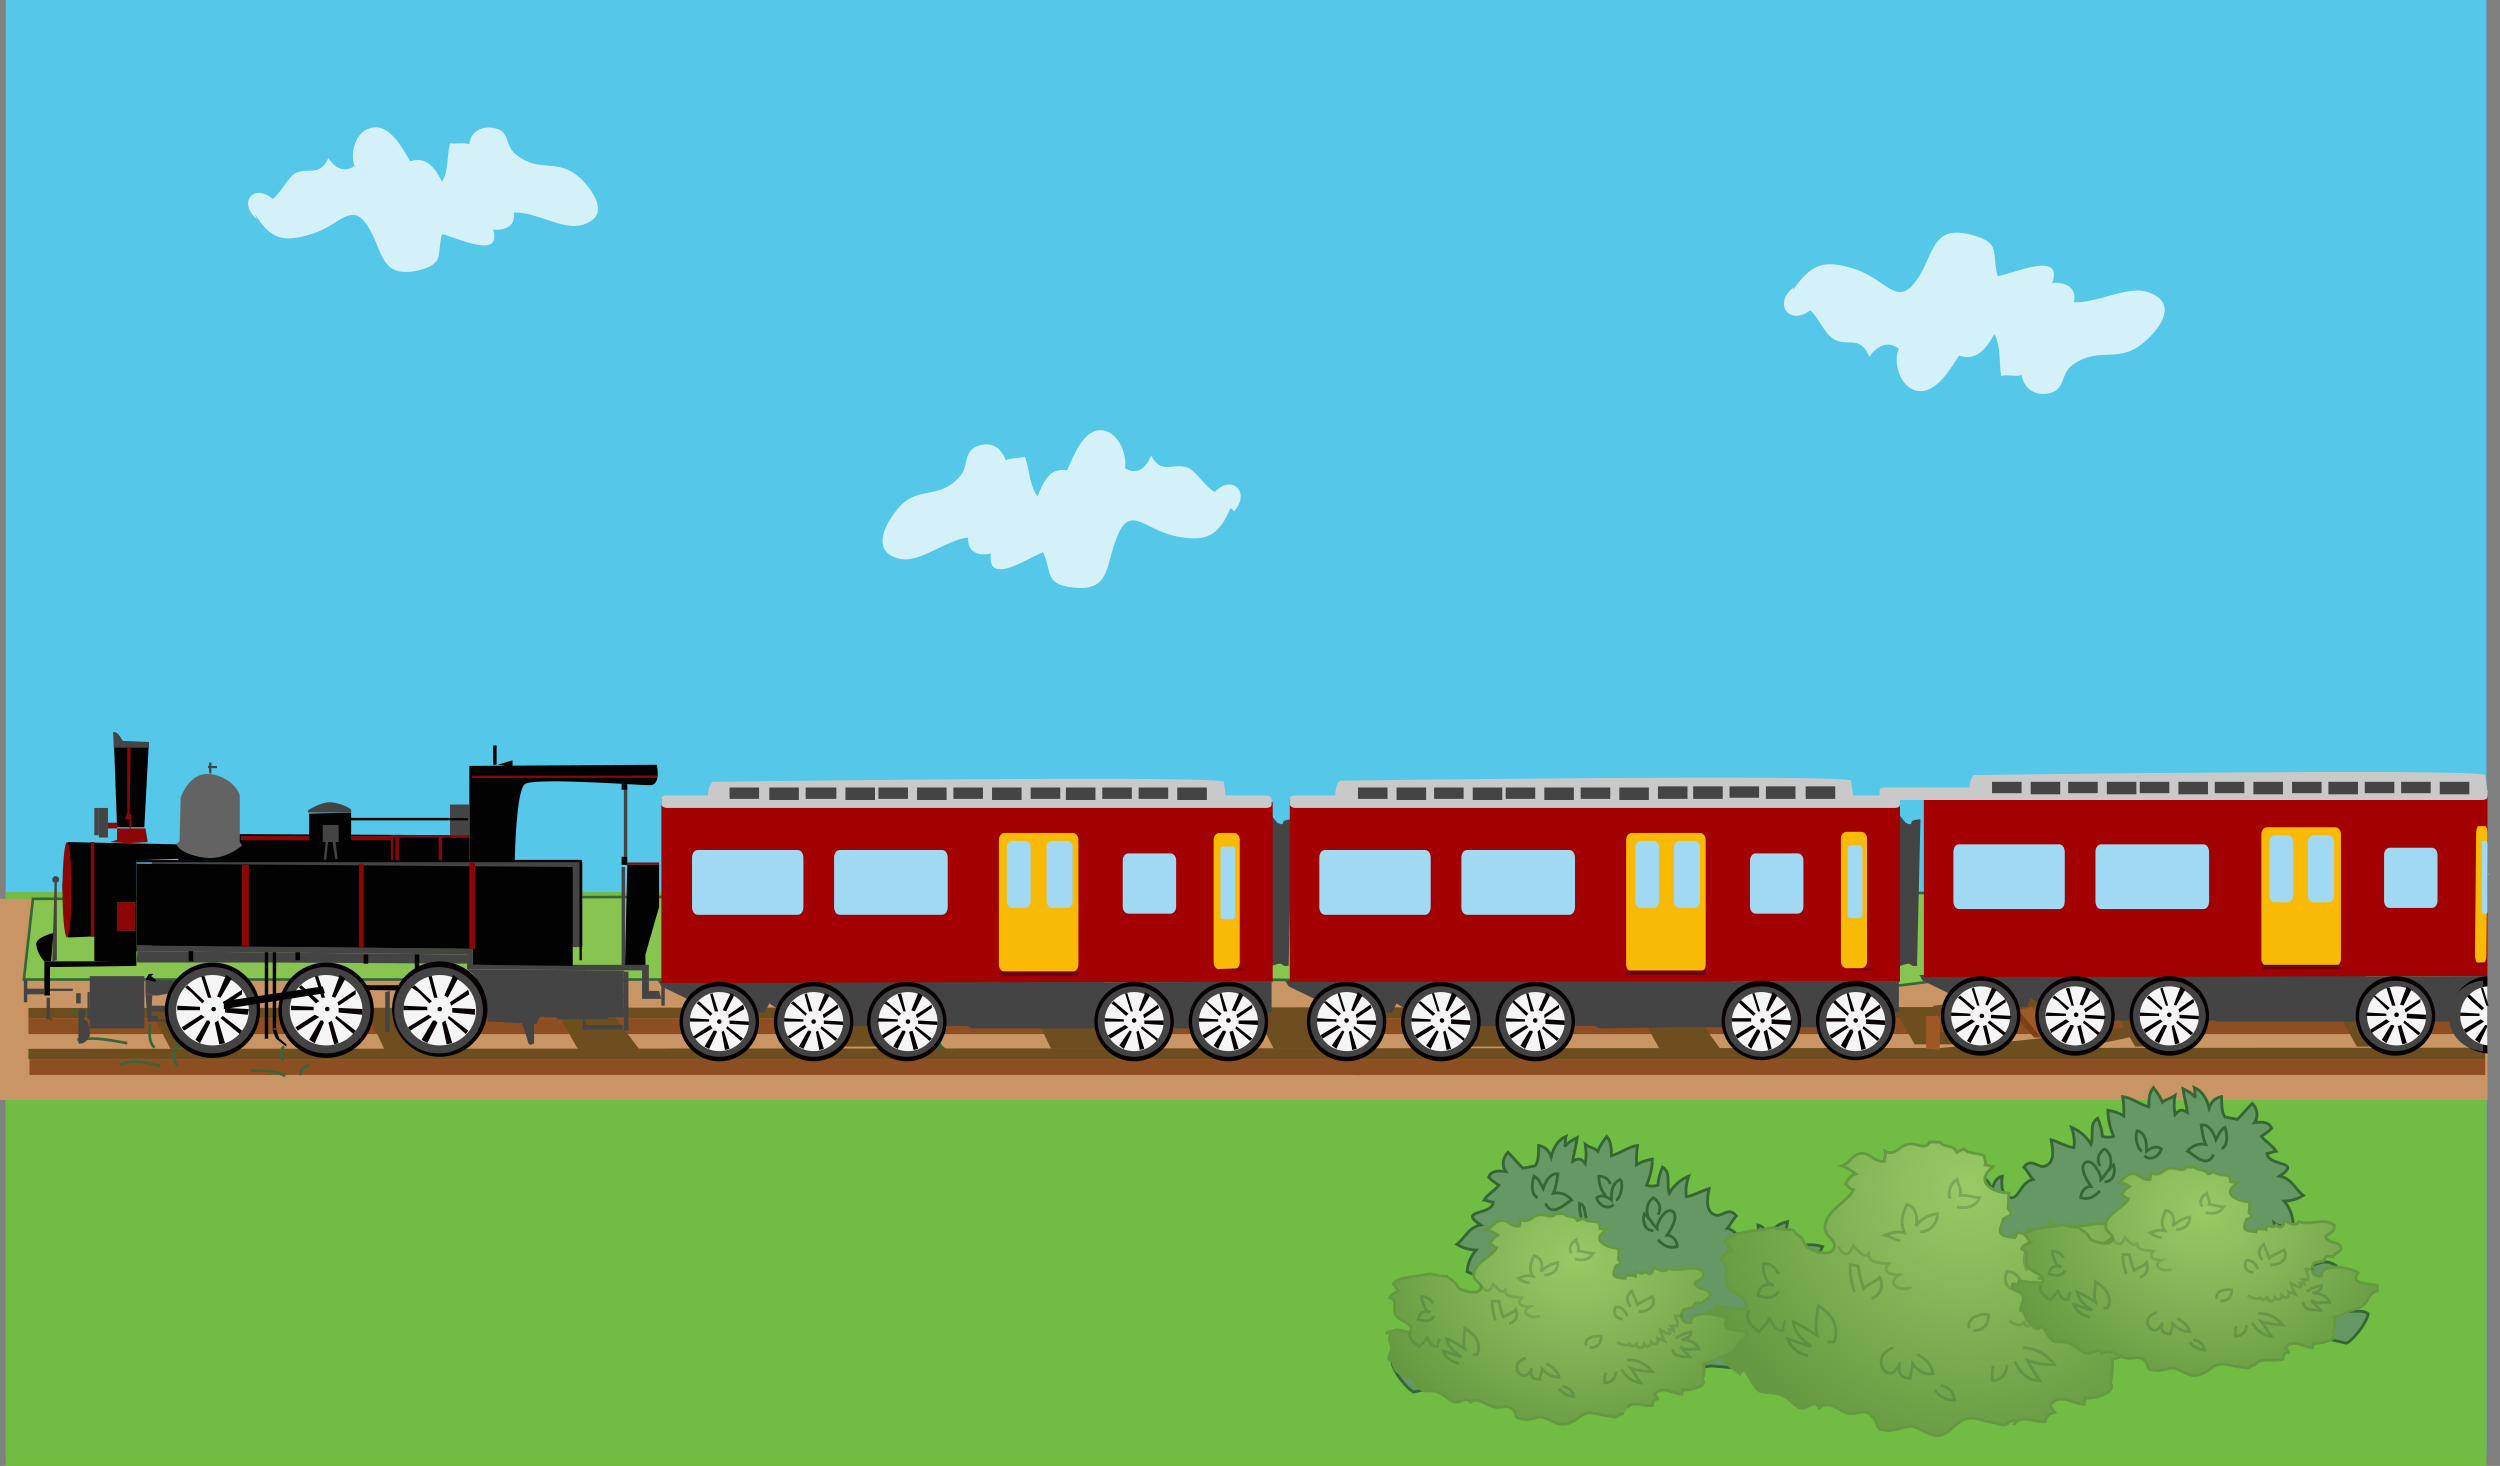 <svg xmlns="http://www.w3.org/2000/svg" version="1.0" viewBox="0 0 220 129"><rect x="0" y="0" width="220" height="129" fill="#808080" stroke="none"/><switch><g><path fill="#55C7E8" d="M218.9 128H.5V0h218.3v128z"/><path fill="#71BD44" d="M218.9 129H.5V78.5h218.3V129z"/><path fill="#C99564" d="M170.1 96.7s18.4 1.1 29.4-5.8c10.9-6.9 19.6-14 19.6-14s-13-.9-16.1.1c-3.1 1-10 1.5-13.6 1.9-4 .4-19.3.2-19.3.2v17.6z"/><path fill="#C99564" d="M0 79.1h218.9v17.7H0z"/><path fill="none" stroke="#356835" stroke-width=".944" d="M107.2 90.8c-.4-.3-.7-.6-1-.9m13.5 4.3c-.6-.2-1-.6-.8-1M83 92.7c-.4-.3-.7-.6-.7-1m26.1-.8c.2-.2.3-.5.4-.8m-38.3 1.6c-.4-.1-.6-.3-.7-.6"/><path fill="#8D4E21" d="M2.5 89.6h216.4V91H2.5z"/><path fill="#6E4E1F" d="M2.5 88.7v.9h216.4V89l-.2-.4z"/><path fill="#8D4E21" d="M2.6 93.2h216.1v1.4H2.6z"/><path fill="#6E4E1F" d="M2.5 92.3v.9h216.2v-1zm203.4-2.9l1.5 2.7h5.4l-2.3-3.2zm-19.6 0l1.6 2.7h5.3l-2.3-3.2zm-19.4-.2l1.6 2.7h5.3l-2.3-3.2z"/><path fill="#6E4E1F" d="M144.7 89.9l1.5 2.7h5.4l-2.3-3.2zm-17-.5l1.6 2.7h5.4l-2.3-3.2zm-17.2-.2l1.6 3.1h5.3l-2.3-3.6zm-19.5 0l1.5 3.1h5.4l-2.3-3.6zm-19.4-.1l1.5 3h5.4l-2.3-3.6zm-22.3.5l1.6 2.8h5.4l-2.4-3.2zm-16.9-.3l1.5 3.2h5.4L37 88.8zm-18.9.1l1.5 2.9h5.4l-2.3-3.4z"/><path fill="none" stroke="#356835" stroke-width=".236" d="M15.6 93.8c-.5-.7-.4-1.6.4-2.2m-4.8.2c-1.3-.2-2.7-.6-4.4-.3m3.2-1.3c-.5-.5-.8-1.1-.4-1.6m4 3.6c-.6-.6-.4-1.4-.4-2.1m.9 3.7c-1.2-.3-2.4-.6-3.6-.1m-2.2-4.2c-.6-.2-1.3-.5-2-.6m15.8 5.3c1.1 0 2.2 0 3 .5m-.2-1.4c-.2-.4-.3-.9.1-1.2m1.5 2.5c-.2-.3.2-.7.7-.9"/><path fill="#6E4E1F" d="M169 89.6s14.8.1 23.4-4.1c8.6-4.1 16.1-9.1 16.1-9.1l-2.4.2s-.6.5-1.1 1.1-12.7 6.7-16.2 7.8c-3.4 1.1-18.6 3-18.6 3l-1.2 1.1z"/><path fill="#8D4E21" d="M170.1 91s7.8-1.6 13.4-2.5c9.4-1.5 15.1-5.2 17.7-6.9 2.6-1.6 6.6-4 6.6-4l1-1.2-.4-.2s-7.7 4.9-10.3 6.4c-2.7 1.5-6.5 3.2-8.3 3.9-1.2.4-9.7 1.7-11.4 2.3-1.7.5-8.4.9-8.4.9l.1 1.3z"/><path fill="#6E4E1F" d="M169.9 93.2l.8-.1s14.8.1 23.4-4.1c8.6-4.1 16.1-9.1 16.1-9.1l4.1-3.6-1.7.2s-5.6 4.2-8.9 6.3c-3.3 2.1-10.4 6-14.3 7.1-3.8 1.1-19.5 2.4-19.5 2.4v.9z"/><path fill="#9E5726" d="M182.4 87.8l3.4 2.7-1.3.2-3-2.8.9-.1"/><path fill="#7F3F14" d="M181.5 87.9l.1 1 2 1.9.9-.1-3-2.9"/><path fill="#9E5726" d="M178.8 88.6l2.1 2.5-1.3.2-2-2.4z"/><path fill="#7F3F14" d="M177.6 88.9v.8l1.4 1.6h.6z"/><path fill="#9E5726" d="M174.4 89.3l1.2 2.5-1.9.1-.4-2.5 1.2-.4m-3.8.4v3l-1.2-.1v-2.9z"/><path fill="#88C550" stroke="#356835" stroke-width=".236" d="M195.2 78.5s-4.1 3.3-8.8 4.9c-4.7 1.6-19.9 3.4-19.9 3.4l-56.3-.6H2.1l.8-7.1 192.3-.6z"/><path fill="#020202" d="M41.3 73.5l-20.5-.1-5.3.9.2 1.4 25.6.1z"/><path fill="#8C0606" d="M34.403 73.939l-13.2.006v-.4l13.2-.006z"/><path fill="#444" d="M51.262 83.35l-37.9.018-.004-7.5 37.9-.018z"/><path fill="#020202" d="M57.8 67.3s.4 1.8-.6 1.8-10.2-.7-11-.1c-.8.5-.9 6.7-.9 6.7h-4v-8.3l16.5-.1z"/><path fill="#8C0606" d="M57.843 68.45l-16.3.007v-.2l16.3-.008z"/><path fill="#020202" d="M43.4 65.6h.3v1.7h-.3zm.4 1.7l1.3-.4v.6z"/><path fill="#444" d="M39.6 70.8h1.7v2.9h-1.7zm15.3-1.5h.3v6.1h-.3z"/><path fill="#8C0606" d="M54.9 75.9H58v.2h-3.1z"/><path fill="#020202" d="M54.7 75.4h.5v.7h-.5zm0-6.4h.5v.5h-.5z"/><path fill="#444" d="M54.7 76.3h.3V85h-.3z"/><path fill="#020202" d="M58 76.1v3.7L56.8 84v1H55l.2-8.9z"/><path fill="#444" d="M58.2 86.6h.3v1.9h-.3zm-.2.6h-.9v.7h1.1zm-1.5.7h.6v-3H41.6v-1.4l-30.1-.3v.5l29.6.3v1.3l15.4.1z"/><path fill="#050000" d="M51 75.7h.2v8.8H51z"/><path fill="#050000" d="M51.185 75.868l-39.2.019v-.2l39.2-.019z"/><path fill="#020202" d="M50.4 76.3V85l-8.8-.1v-1.4L12 83.2V76z"/><ellipse cx="46.1" cy="79.6" fill="#020202" rx="2" ry="1"/><ellipse cx="26.7" cy="79.7" fill="#020202" rx="1.9" ry="1.4"/><path fill="#444" d="M41.329 72.064l-12.4.005v-.1l12.4-.005z"/><path fill="#8C0606" d="M34.5 73.5h6.8v.2h-6.8z"/><path fill="#8C0606" d="M38.6 73.6h.3v2.1h-.3zm-3.8 0h.3v2.1h-.3zm-.4-.1h.2v2.2h-.2z"/><path fill="#020202" d="M30.9 71.5v2.9s-1.1.7-2 .6c-1-.2-1.7-.6-1.7-.6v-2.8l3.7-.1z"/><path fill="#444" d="M27.1 71.3s1.1-.7 1.9-.7c.8 0 1.9.5 1.9.7v.2h-3.8v-.2zm2.4 2.4h-.3l.3 1.9h.2zm-.8 2l-.2-.1.2-1.8h.2z"/><path fill="#444" d="M28.4 72.6h1.4v1.5h-1.4z"/><path fill="#020202" d="M41.187 72.187l-12.3.006v-.2l12.3-.006z"/><path fill="#636363" d="M21.3 74.4s-1.3 1.2-3 1.1c-1.7-.1-2.5-.8-2.6-.9-.1-.1-.2-.3-.2-.3l.3-.3.1-3.8s.7-2.2 2.5-2.1c1.8.2 2.7 1.5 2.7 2v4l.2.3z"/><path fill="#444" d="M18.6 67.1v1l-.2-.1v-.9z"/><path fill="#444" d="M18.3 67.4h.8v.2h-.8z"/><path fill="#020202" d="M6 74.1l9.5.2s.3.5.7.7c.4.2 1.6.5 1.6.5l-5.8.2v8l-.3 1-3.4-.1v-2.2l-2.3.1s-.5-3.6-.5-4.6c.1-1.1.5-3.8.5-3.8z"/><path fill="#8C0606" d="M8 74.1h.3v8.3H8z"/><ellipse cx="5.9" cy="78.3" fill="#8C0606" rx=".4" ry="4.2"/><path fill="#020202" d="M3.9 87.6h.5v-2.5L12 85v-1.3h-.5v.9H3.9z"/><path fill="#444" d="M7.9 85.9h4.8v4.6H7.9zM4.4 87h2v.2h-2zm-2 0h1.5v.5H2.4zm-.3-.8h.3v2h-.3z"/><path fill="#020202" d="M13.1 65.3l-.4 7.5h-2.4l-.3-8.2s-.1-.3.2-.1c.4.2.6.8.6.8h2.3z"/><path fill="#8C0606" d="M13 74.1l-.2-1.2h-2.5v1l-.6.2s1.4.1 1.5.1c.2 0 1.8-.1 1.8-.1z"/><path fill="#444" d="M8.7 71.1h.8v2.6h-.8z"/><path fill="#444" d="M8.3 71.1h.4v2.4h-.4z"/><path fill="#8C0606" d="M9.5 72.4h.8v.5h-.8z"/><circle cx="52.8" cy="87.2" r="1.3" fill="#444"/><circle cx="49.4" cy="87.2" r="1.3" fill="#444"/><path fill="#444" d="M42.2 86.6h3.1s.7-.1.8.6c.1.7-1.1 1-1.1 1h-2.2l-.3-1-.3-.6zm4.8 2.3v2.9s-.4.3-.5 0c-.1-.3-.4-1.3-.4-1.3l-.3-.8v-.8H47zM41.1 84v.8l-17.5-.1H12l.1-1"/><path fill="#020202" d="M36.5 84h.4v1.3h-.4zM32 84h.4v.8H32zm-8-.2h.3v6.7H24zm-.7 0h.3v7.6h-.3zm2.7 0h.4v.7H26zm-9.4-.1h.4v.9h-.4zm8 7.7c-.1-.2-.3-.8-.3-.8H24s.1.5.3.8c.3.3.9.7.9.7v-.2l-.6-.5z"/><path fill="#444" d="M12.8 86.2l2.7.1v1l-1.6.3h-.5l-.6-.2zm-5.9 2.7v2.9s.1.1.4 0c.3-.1.6-.6.6-.6v-.6l-.2-.7-.3-.2.2-.8-.6-.2v.2zm-.2-1.5h.4v.9h-.4z"/><path fill="#444" d="M7.7 87.3h.2v2.4h-.2zm-3.6.5h.3v1.9h-.3zm.3 1.8h.2v.2h-.2zM5 77.7v6.8l-.4.1.2-6.9z"/><circle cx="4.9" cy="77.4" r=".3" fill="#444"/><path fill="#444" d="M10.3 81.7h1.6v.2h-1.6zm0-2.3h1.6v.3h-1.6z"/><path fill="#8C0606" d="M10.3 79.4h1.6v2.5h-1.6z"/><path fill="#444" d="M53.5 89.7v-.8H53v-.5l-3.6.2v.3l-.5.1.1.7M13.1 65.8H10v-1.4s.3.1.4.2c.1.2.4.6.4.6l2.3.1v.5z"/><path fill="#8C0606" d="M11.5 72.9l.1-1.1-.2-.2.1-5.8h-.3v5.7l-.2.6h.4v.8z"/><path fill="#070000" d="M39.2 86.7h-.3l-.2.2.2.4v.3l-.6-.4-7.6-.1-.2-.4h7.8l.4-.1z"/><path fill="#444" d="M34.3 87.2v3.6h-.4v-3.5zm-21 1.3h2.5v.6l-2.5-.1z"/><path fill="#444" d="M13 89.9h.3l.1-2.3-.6-.2z"/><path fill="#020202" d="M13.7 86.4v-.2l-.4-.3.2-.2h-.4l-.3.5z"/><path fill="#444" d="M15.8 86.9h.3v4.2h-.3z"/><path fill="#444" d="M13.9 89.7H16v.2h-2.1zm-.6-.3h.6v.5h-.6z"/><path fill="#020202" d="M4.7 82.1s-1.7.4-1.5 1.1c.1.8.7 1.4.7 1.4h.6l.2-2.5z"/><path fill="#444" d="M54.9 85.5h.4v5.2h-.4z"/><path fill="#444" d="M51.5 87.5H55v.2h-3.5zm-.2 2.7h3.5v.4h-3.5z"/><path fill="#444" d="M51.3 85.3h.2v5.3h-.2z"/><path fill="#444" d="M49.4 87h3.9v.4h-3.9z"/><path fill="#444" d="M54.9 89.5H48s-.4-.2-.5 0l-.3.6-4.3-.2s0-2.2-.4-2.9c-.4-.7-.9-1.3-.9-1.3l-.5-.4 13.8.1v4.1z"/><path fill="none" d="M41.9 75.9v7.6m-.6-7.4v7.4M32 76v7.4m-.4-7.4v7.4m-9.7-7.3v7.1m-.6-7.2v7.3"/><path fill="#8C0606" d="M21.3 76.1h.6v7.2h-.6zm10.3-.1h.4v7.4h-.4zm9.7-.1h.5v7.6h-.5z"/><ellipse cx="28.7" cy="88.8" fill="#444" rx="1.1" ry="1"/><circle cx="28.7" cy="88.9" r=".4" fill="#444"/><circle cx="28.7" cy="88.9" r="4.2" fill="#070000"/><ellipse cx="28.7" cy="88.9" fill="#444" rx="3.9" ry="3.8"/><ellipse cx="28.7" cy="88.9" fill="#F5F5F5" rx="3.2" ry="3.1"/><path fill="#070000" d="M28 85.9l.6 1.9h-.3l-.6-1.9zm-.2 2.4l-1-1-.5-.4.2-.2 1.6 1.4zm-.2.3l-2-.1v.4h2zm.1.7L26 90.4l.2.3 1.9-1.2zm.8.7l-.8 1.8-.5-.3 1-1.7h.2zm.7-.2l.6 2-.4.1-.5-1.9zm.4-.4l-.1.2 1.6 1.4.2-.3zm2.3-.6l-2.1-.1v.4l2.1.2zm-.6-1.7l-1.6 1.1.1.3 1.5-1z"/><circle cx="28.8" cy="88.8" r=".2" fill="#070000"/><ellipse cx="28.8" cy="88.8" fill="none" rx="1.2" ry="1.1"/><path fill="#070000" d="M29.5 87.8l.9-1.7-.5-.3-.7 1.9z"/><ellipse cx="38.7" cy="88.8" fill="#444" rx="1.1" ry="1"/><circle cx="38.7" cy="88.9" r=".4" fill="#444"/><circle cx="38.7" cy="88.8" r="4.2" fill="#070000"/><ellipse cx="38.6" cy="88.9" fill="#444" rx="3.9" ry="3.8"/><ellipse cx="38.7" cy="88.9" fill="#F5F5F5" rx="3.2" ry="3.1"/><path fill="#070000" d="M38 85.9l.5 1.9h-.3l-.5-1.9zm-.2 2.4l-1-1-.6-.4.3-.2 1.5 1.4zm-.2.3l-2.1-.1v.4h2.1zm.1.7l-1.8 1.1.2.3 1.9-1.2zm.8.7l-.9 1.8-.5-.3 1-1.7h.2zm.7-.2l.6 2-.5.1-.4-1.9zm.3-.4l-.1.2L41 91l.2-.3zm2.3-.6l-2-.1v.4l2 .2zm-.6-1.7l-1.6 1.1.1.3 1.6-1z"/><circle cx="38.7" cy="88.8" r=".2" fill="#070000"/><ellipse cx="38.7" cy="88.8" fill="none" rx="1.2" ry="1.1"/><path fill="#070000" d="M39.4 87.8l.9-1.7-.4-.3-.8 1.8z"/><ellipse cx="18.7" cy="88.8" fill="#444" rx="1.1" ry="1"/><circle cx="18.7" cy="88.9" r=".4" fill="#444"/><circle cx="18.7" cy="88.9" r="4.2" fill="#070000"/><ellipse cx="18.7" cy="88.9" fill="#444" rx="3.9" ry="3.8"/><ellipse cx="18.7" cy="88.9" fill="#F5F5F5" rx="3.2" ry="3.1"/><path fill="#070000" d="M18 85.9l.6 1.9h-.3l-.6-1.9zm-.2 2.4l-1-1-.5-.4.2-.2 1.5 1.4zm-.2.3l-2-.1v.4h2zm.1.7L16 90.4l.2.3 1.8-1.2zm.8.7l-.9 1.8-.4-.3 1-1.7h.2zm.7-.2l.6 2-.5.1-.4-1.9zm.4-.4l-.2.2 1.7 1.4.2-.3zm2.3-.6l-2.1-.1v.4l2 .2zm-.6-1.7l-1.7 1.1.2.3 1.5-1z"/><circle cx="18.8" cy="88.8" r=".2" fill="#070000"/><ellipse cx="18.7" cy="88.8" fill="none" rx="1.2" ry="1.1"/><path fill="#070000" d="M19.4 87.8l1-1.7-.5-.3-.8 1.9z"/><path fill="#020202" d="M19.7 88.3v.5l8.9-1.4-.2-.6-8.7 1.3z"/><path fill="#444" d="M113.7 72.1s-.8 0-.8.3-.5 0-.5 0l-.5-.6V85s.6-.2.7-.2c.2 0 .4.2.4.2h.4l.3-12.9z"/><path fill="none" d="M113 72.5l.2 12.6M112 71.8l.3 13.2m.2-12.5l-.2 12.9m1.4-13.3l-.5 13"/><path fill="#444" d="M97.2 86.3v2.5L95 90.3H70.8l-3.1-2-.4.8h-6v-.8l-3.1-1.5-.3-.5z"/><path fill="#A30001" d="M109.2 70.6h2.8v15.8l-53.8.1V70.3z"/><path fill="#F9BA06" d="M106.8 84.7c0 .3.2.6.5.6h1.3c.3 0 .5-.3.5-.6V73.9c0-.3-.2-.6-.5-.6h-1.3c-.3 0-.5.3-.5.6v10.8z"/><path fill="#A2D9F2" d="M107.4 80.6c0 .2.1.3.3.3h.7c.2 0 .3-.1.3-.3v-5.8c0-.2-.1-.3-.3-.3h-.7c-.2 0-.3.1-.3.3v5.8zm-8.6-.8c0 .3.2.6.5.6h3.7c.3 0 .5-.3.5-.6v-4.1c0-.3-.2-.6-.5-.6h-3.7c-.3 0-.5.3-.5.6v4.1z"/><path fill="#70030D" d="M106.4 85.3c0 .1.1.1 0 0l3.1.1s.1 0 .1-.1c0 0 0-.1-.1-.1l-3.1.1c.1-.1 0 0 0 0z"/><path fill="#F9BA06" d="M87.9 84.9c0 .3.2.6.5.6h6c.3 0 .5-.3.5-.6v-11c0-.3-.2-.6-.5-.6h-6c-.3 0-.5.3-.5.6v11z"/><path fill="#70030D" d="M87.9 85.7c0 .1.1.2.1.2h6.8c.1 0 .1-.1.1-.2s-.1-.2-.1-.2H88s-.1.1-.1.2z"/><path fill="#840007" d="M91.5 73.3v12.2"/><path fill="#A2D9F2" d="M92.1 79.3c0 .3.2.6.5.6h1.3c.3 0 .5-.3.5-.6v-4.7c0-.3-.2-.6-.5-.6h-1.3c-.3 0-.5.3-.5.6v4.7zm-3.5 0c0 .3.2.6.5.6h1.1c.3 0 .5-.3.5-.6v-4.7c0-.3-.2-.6-.5-.6h-1.1c-.3 0-.5.3-.5.6v4.7zm-15.2.5c0 .4.2.7.5.7h9c.3 0 .5-.3.5-.7v-4.3c0-.4-.2-.7-.5-.7h-9c-.3 0-.5.3-.5.7v4.3zm-12.5 0c0 .4.2.7.5.7h8.8c.3 0 .5-.3.5-.7v-4.3c0-.4-.2-.7-.5-.7h-8.8c-.3 0-.5.3-.5.7v4.3zm17.5-4.9v5.6m-12.6-5.6v5.6"/><path fill="#444" d="M111.9 86.4V89l-2.3 1.5H85.5l-3.1-2-.4.8h-6v-.8L72.9 87l-.4-.5z"/><path fill="none" d="M92.1 86.7v2.9h-1.3v-2.9h-.3v3.1h1.9v-3.1z"/><path fill="none" d="M92 88h-1.1v.3H92V88zm15.1-1.4v1.3h-.7v-1.5h.7z"/><path fill="#C9C9C9" d="M58.2 70.8c0 .1.2.3.5.3h52.7c.3 0 .5-.1.5-.3v-.5c0-.1-.2-.3-.5-.3H58.7c-.3 0-.5.1-.5.3v.5z"/><path fill="#C9C9C9" d="M107.7 68.8c-.5-.6-45 0-45 0s-.4.3-.4 1.3c.1 1 45.6.2 45.6.2l-.2-1.5z"/><path fill="#444" d="M103.6 69.3h2.6v1.1h-2.6zm-.8 1v-1h-2.6v1zm-5.8-1h2.6v1H97zm-3.2 0h2.6v1.1h-2.6zm-.5 1v-1h-2.6v1zm-12.6-1h2.6v1.1h-2.6zm-.8 1v-1h-2.6v1zm7.4-1h2.6v1.1h-2.6zm-.8 1v-1h-2.6v1zm-12.1-1H77v1.1h-2.6zm-.8 1v-1h-2.7v1zm-5.9-1h2.6v1.1h-2.6zm-.9 1v-1h-2.6v1z"/><ellipse cx="99.8" cy="89.8" fill="#444" rx=".9" ry=".8"/><ellipse cx="99.8" cy="89.9" fill="#444" rx=".3" ry=".4"/><circle cx="99.8" cy="89.9" r="3.5" fill="#070000"/><ellipse cx="99.8" cy="89.9" fill="#444" rx="3.2" ry="3.1"/><circle cx="99.8" cy="89.9" r="2.6" fill="#F5F5F5"/><path fill="#070000" d="M99.2 87.4l.5 1.6h-.2l-.5-1.6zm-.1 2l-.9-.8-.4-.3.2-.2 1.3 1.1zm-.2.3l-1.7-.1v.3h1.7zm.1.5l-1.5.9.2.3 1.6-1zm.6.6l-.7 1.5-.4-.3.9-1.3h.1zm.6-.1l.5 1.6-.4.1-.3-1.6zm.3-.4l-.1.2 1.4 1.1.1-.2zm1.9-.5h-1.7v.3l1.7.1zm-.5-1.4l-1.3.9.1.3 1.3-.9z"/><circle cx="99.8" cy="89.8" r=".2" fill="#070000"/><ellipse cx="99.8" cy="89.8" fill="none" rx="1" ry=".9"/><path fill="#070000" d="M100.4 89l.8-1.4-.4-.3-.6 1.6z"/><ellipse cx="108.1" cy="89.8" fill="#444" rx=".9" ry=".8"/><ellipse cx="108.1" cy="89.9" fill="#444" rx=".3" ry=".4"/><circle cx="108.1" cy="89.9" r="3.5" fill="#070000"/><ellipse cx="108.1" cy="89.9" fill="#444" rx="3.2" ry="3.1"/><circle cx="108.1" cy="89.9" r="2.6" fill="#F5F5F5"/><path fill="#070000" d="M107.5 87.4l.5 1.6h-.3l-.4-1.6zm-.2 2l-.8-.8-.4-.4.1-.1 1.3 1.1zm-.1.3l-1.7-.1v.3h1.7zm.1.5l-1.5.9.2.3 1.5-1zm.6.6l-.7 1.5-.4-.3.8-1.3h.2zm.6-.1l.5 1.6-.4.1-.4-1.6zm.3-.4l-.1.2 1.3 1.1.2-.2zm1.9-.5H109v.3l1.7.1zm-.5-1.4l-1.4.9.1.3 1.3-.9z"/><circle cx="108.1" cy="89.8" r=".2" fill="#070000"/><ellipse cx="108.1" cy="89.8" fill="none" rx="1" ry=".9"/><path fill="#070000" d="M108.7 89l.7-1.4-.3-.3-.7 1.6z"/><ellipse cx="71.6" cy="89.8" fill="#444" rx=".9" ry=".8"/><ellipse cx="71.6" cy="90" fill="#444" rx=".3" ry=".4"/><circle cx="71.6" cy="89.9" r="3.5" fill="#070000"/><ellipse cx="71.6" cy="89.9" fill="#444" rx="3.2" ry="3.1"/><circle cx="71.6" cy="89.9" r="2.6" fill="#F5F5F5"/><path fill="#070000" d="M71 87.4l.5 1.6h-.3l-.4-1.5zm-.1 2l-.9-.8-.4-.3.2-.2 1.2 1.1zm-.2.3l-1.7-.1v.3h1.7zm.1.5l-1.5 1 .2.2 1.5-1zm.6.6l-.7 1.5-.4-.2.8-1.4h.2zm.6-.1l.5 1.6-.4.1-.3-1.6zm.3-.4l-.1.2 1.3 1.1.2-.2zm1.9-.4l-1.7-.1v.3l1.7.1zm-.5-1.5l-1.3.9.1.3 1.3-.9z"/><circle cx="71.6" cy="89.9" r=".2" fill="#070000"/><ellipse cx="71.6" cy="89.8" fill="none" rx="1" ry=".9"/><path fill="#070000" d="M72.2 89l.8-1.4-.4-.2-.6 1.5z"/><ellipse cx="79.9" cy="89.8" fill="#444" rx=".9" ry=".8"/><ellipse cx="79.9" cy="90" fill="#444" rx=".3" ry=".4"/><circle cx="79.8" cy="89.9" r="3.5" fill="#070000"/><ellipse cx="79.8" cy="89.9" fill="#444" rx="3.2" ry="3.1"/><circle cx="79.9" cy="89.9" r="2.6" fill="#F5F5F5"/><path fill="#070000" d="M79.3 87.4l.4 1.6h-.2l-.5-1.5zm-.2 2l-.8-.8-.5-.3.2-.2 1.3 1.1zm-.1.3l-1.7-.1-.1.3H79zm0 .5l-1.4.9.1.3 1.6-1zm.7.6l-.7 1.5-.4-.2.8-1.4h.2zm.6-.1l.5 1.6-.4.1-.4-1.6zm.3-.4l-.1.2 1.3 1.1.2-.2zm1.9-.4l-1.7-.1v.3l1.7.1zm-.5-1.5l-1.4.9.1.3 1.3-.9z"/><circle cx="79.9" cy="89.9" r=".2" fill="#070000"/><ellipse cx="79.9" cy="89.8" fill="none" rx="1" ry=".9"/><path fill="#070000" d="M80.5 89l.7-1.4-.4-.2-.6 1.5z"/><ellipse cx="63.3" cy="89.9" fill="#444" rx=".9" ry=".8"/><ellipse cx="63.3" cy="90" fill="#444" rx=".3" ry=".4"/><circle cx="63.3" cy="89.9" r="3.5" fill="#070000"/><ellipse cx="63.3" cy="89.9" fill="#444" rx="3.2" ry="3.1"/><circle cx="63.3" cy="89.9" r="2.6" fill="#F5F5F5"/><path fill="#070000" d="M62.7 87.4l.5 1.6h-.3l-.4-1.5zm-.2 2l-.8-.8-.4-.3.2-.2 1.2 1.1zm-.1.3l-1.7-.1v.3h1.7zm.1.5l-1.5 1 .2.2 1.5-.9zm.6.6l-.7 1.5-.4-.2.8-1.4h.2zm.6-.1l.5 1.6-.4.1-.3-1.6zm.3-.4l-.1.2 1.3 1.1.2-.2zm1.9-.4l-1.7-.1v.3l1.7.1zm-.5-1.5l-1.3.9v.3l1.4-.8z"/><circle cx="63.3" cy="89.9" r=".2" fill="#070000"/><ellipse cx="63.3" cy="89.8" fill="none" rx="1" ry=".9"/><path fill="#070000" d="M63.9 89l.7-1.4-.3-.2-.7 1.5z"/><path fill="#444" d="M169 72.1s-.8 0-.8.3-.5 0-.5 0l-.5-.6V85s.6-.2.7-.2c.2 0 .4.2.4.2h.4l.3-12.9z"/><path fill="none" d="M168.2 72.4l.2 12.7m-1.1-13.3l.2 13.2m.2-12.6l-.2 13m1.5-13.3l-.6 13"/><path fill="#444" d="M152.4 86.2v2.6l-2.2 1.5H126l-3.1-2-.4.8h-6v-.8l-3.1-1.5-.3-.5z"/><path fill="#A30001" d="M164.5 70.5h2.7v15.9h-53.7V70.3z"/><path fill="#F9BA06" d="M162 84.6c0 .3.2.6.5.6h1.3c.3 0 .5-.3.5-.6V73.8c0-.3-.2-.6-.5-.6h-1.3c-.3 0-.5.3-.5.6v10.8z"/><path fill="#A2D9F2" d="M162.6 80.5c0 .2.1.3.3.3h.7c.2 0 .3-.2.3-.3v-5.8c0-.2-.1-.3-.3-.3h-.7c-.2 0-.3.1-.3.3v5.8zm-8.6-.7c0 .3.2.6.5.6h3.7c.3 0 .5-.3.5-.6v-4.1c0-.3-.2-.6-.5-.6h-3.7c-.3 0-.5.3-.5.6v4.1z"/><path fill="#70030D" d="M161.7 85.3s0 .1 0 0l3.1.1s.1 0 .1-.1c0 0 0-.1-.1-.1l-3.1.1c0-.1 0-.1 0 0z"/><path fill="#F9BA06" d="M143.1 84.9c0 .3.2.6.5.6h6c.3 0 .5-.3.5-.6v-11c0-.3-.2-.6-.5-.6h-6c-.3 0-.5.3-.5.6v11z"/><path fill="#70030D" d="M143.1 85.6c0 .1.1.2.1.2h6.8c.1 0 .1-.1.1-.2s-.1-.2-.1-.2h-6.8c0 .1-.1.1-.1.2z"/><path fill="#840007" d="M146.7 73.3v12.2"/><path fill="#A2D9F2" d="M147.3 79.3c0 .3.2.6.5.6h1.3c.3 0 .5-.3.5-.6v-4.7c0-.3-.2-.6-.5-.6h-1.3c-.3 0-.5.3-.5.6v4.7zm-3.4 0c0 .3.2.6.5.6h1.1c.3 0 .5-.3.5-.6v-4.7c0-.3-.2-.6-.5-.6h-1.1c-.3 0-.5.3-.5.6v4.7zm-15.3.5c0 .4.2.7.5.7h9c.3 0 .5-.3.5-.7v-4.3c0-.4-.2-.7-.5-.7h-9c-.3 0-.5.3-.5.7v4.3zm-12.5 0c0 .4.2.7.5.7h8.8c.3 0 .5-.3.5-.7v-4.3c0-.4-.2-.7-.5-.7h-8.8c-.3 0-.5.3-.5.7v4.3zm17.5-5v5.7M121 74.8v5.7"/><path fill="#444" d="M167.1 86.4V89l-2.2 1.4h-17.3l-6.9.1-3.1-2.1-.4.9h-6v-.9l-3.1-1.4-.3-.6z"/><path fill="none" d="M147.3 86.6v2.9H146v-2.9h-.3l.1 3.2h1.8v-3.2z"/><path fill="none" d="M147.2 87.9h-1.1v.3h1.1v-.3zm15.1-1.3v1.3h-.6v-1.5h.6z"/><path fill="#C9C9C9" d="M113.5 70.8c0 .1.2.3.5.3h52.7c.3 0 .5-.1.5-.3v-.5c0-.1-.2-.3-.5-.3H114c-.3 0-.5.1-.5.3v.5z"/><path fill="#C9C9C9" d="M162.9 68.7c-.5-.6-45 0-45 0s-.4.3-.4 1.3c.1 1 45.6.2 45.6.2l-.2-1.5z"/><path fill="#444" d="M158.9 69.2h2.6v1.1h-2.6zm-.9 1.1v-1.1h-2.6v1.1zm-5.8-1.1h2.6v1h-2.6zm-3.2 0h2.6v1.1H149zm-.5 1.1v-1.1h-2.6v1.1zm-12.6-1h2.6v1.1h-2.6zm-.8 1v-1h-2.6v1zm7.4-1h2.6v1.1h-2.6zm-.8 1v-1h-2.6v1zm-12.1-1h2.6v1.1h-2.6zm-.8 1v-1h-2.6v1zm-5.9-1h2.6v1.1h-2.6zm-.8 1v-1h-2.6v1z"/><ellipse cx="155" cy="89.8" fill="#444" rx=".9" ry=".8"/><ellipse cx="155.1" cy="89.9" fill="#444" rx=".3" ry=".4"/><circle cx="155" cy="89.8" r="3.5" fill="#070000"/><ellipse cx="155" cy="89.9" fill="#444" rx="3.2" ry="3.1"/><circle cx="155" cy="89.9" r="2.6" fill="#F5F5F5"/><path fill="#070000" d="M154.4 87.4l.5 1.6h-.2l-.5-1.6zm-.1 2l-.9-.8-.4-.4.2-.2 1.3 1.2zm-.2.2h-1.7v.3h1.7zm.1.6l-1.5.9.2.3 1.6-1zm.7.6l-.8 1.5-.3-.3.8-1.4h.2zm.6-.2l.4 1.7-.3.1-.4-1.6zm.3-.3l-.2.2 1.4 1.1.2-.2zm1.9-.5l-1.8-.1v.4l1.7.1zm-.5-1.4l-1.4.9.1.3 1.3-.9z"/><circle cx="155.1" cy="89.8" r=".2" fill="#070000"/><ellipse cx="155.1" cy="89.8" fill="none" rx="1" ry=".9"/><path fill="#070000" d="M155.6 89l.8-1.4-.4-.3-.6 1.6z"/><ellipse cx="163.3" cy="89.8" fill="#444" rx=".9" ry=".8"/><ellipse cx="163.3" cy="89.9" fill="#444" rx=".3" ry=".4"/><circle cx="163.3" cy="89.8" r="3.5" fill="#070000"/><ellipse cx="163.3" cy="89.9" fill="#444" rx="3.2" ry="3.1"/><circle cx="163.3" cy="89.9" r="2.6" fill="#F5F5F5"/><path fill="#070000" d="M162.7 87.4l.5 1.6h-.3l-.4-1.6zm-.1 2l-.9-.8-.4-.4.2-.2 1.2 1.2zm-.2.2h-1.7v.3h1.7zm.1.6l-1.5.9.2.3 1.5-1zm.6.6l-.7 1.5-.4-.3.8-1.4h.2zm.6-.2l.5 1.7-.4.1-.3-1.6zm.3-.3l-.1.2 1.3 1.1.2-.2zm1.9-.5l-1.7-.1v.4l1.7.1zm-.5-1.4l-1.3.9.1.3 1.3-.9z"/><circle cx="163.3" cy="89.8" r=".2" fill="#070000"/><ellipse cx="163.3" cy="89.8" fill="none" rx="1" ry=".9"/><path fill="#070000" d="M163.9 89l.8-1.4-.4-.3-.6 1.5z"/><ellipse cx="126.8" cy="89.8" fill="#444" rx=".9" ry=".8"/><ellipse cx="126.8" cy="89.9" fill="#444" rx=".3" ry=".4"/><circle cx="126.8" cy="89.9" r="3.5" fill="#070000"/><ellipse cx="126.8" cy="89.9" fill="#444" rx="3.2" ry="3.1"/><circle cx="126.8" cy="89.9" r="2.6" fill="#F5F5F5"/><path fill="#070000" d="M126.2 87.4l.5 1.6h-.2l-.5-1.6zm-.1 2l-.9-.8-.4-.4.2-.1 1.3 1.1zm-.2.3l-1.7-.1v.3h1.7zm.1.5l-1.5.9.2.3 1.6-1zm.6.6l-.7 1.5-.4-.3.9-1.3h.1zm.6-.1l.5 1.6-.4.1-.3-1.6zm.3-.4l-.1.2 1.4 1.1.1-.2zm1.9-.5l-1.7-.1v.4l1.7.1zm-.5-1.4l-1.3.9.1.3 1.3-.9z"/><circle cx="126.9" cy="89.8" r=".2" fill="#070000"/><ellipse cx="126.8" cy="89.8" fill="none" rx="1" ry=".9"/><path fill="#070000" d="M127.4 89l.8-1.4-.4-.3-.6 1.6z"/><ellipse cx="135.1" cy="89.8" fill="#444" rx=".9" ry=".8"/><ellipse cx="135.1" cy="89.9" fill="#444" rx=".3" ry=".4"/><circle cx="135.1" cy="89.9" r="3.5" fill="#070000"/><ellipse cx="135.1" cy="89.9" fill="#444" rx="3.2" ry="3.1"/><circle cx="135.1" cy="89.9" r="2.6" fill="#F5F5F5"/><path fill="#070000" d="M134.5 87.4l.5 1.6h-.3l-.4-1.6zm-.2 2l-.8-.8-.4-.4.1-.2 1.3 1.2zm-.1.3l-1.7-.1v.3h1.7zm.1.5l-1.5.9.2.3 1.5-1zm.6.6l-.7 1.5-.4-.3.8-1.3h.2zm.6-.2l.5 1.7-.4.1-.3-1.6zm.3-.3l-.1.2 1.3 1.1.2-.2zm1.9-.5l-1.7-.1v.4l1.7.1zm-.5-1.4l-1.3.9v.3l1.3-.9z"/><circle cx="135.1" cy="89.8" r=".2" fill="#070000"/><ellipse cx="135.1" cy="89.8" fill="none" rx="1" ry=".9"/><path fill="#070000" d="M135.7 89l.7-1.4-.3-.3-.7 1.6z"/><ellipse cx="118.5" cy="89.8" fill="#444" rx=".9" ry=".8"/><ellipse cx="118.5" cy="89.9" fill="#444" rx=".3" ry=".4"/><circle cx="118.5" cy="89.9" r="3.5" fill="#070000"/><ellipse cx="118.5" cy="89.9" fill="#444" rx="3.2" ry="3.1"/><circle cx="118.5" cy="89.9" r="2.6" fill="#F5F5F5"/><path fill="#070000" d="M117.9 87.4l.5 1.6h-.2l-.5-1.6zm-.1 2l-.9-.8-.4-.4.2-.1 1.3 1.1zm-.2.3l-1.7-.1v.3h1.7zm.1.5l-1.5.9.2.3 1.6-1zm.6.6l-.7 1.5-.4-.3.9-1.3h.1zm.6-.1l.5 1.6-.4.1-.3-1.6zm.3-.4l-.1.2 1.4 1.1.1-.2zm1.9-.5h-1.7v.3l1.7.1zm-.5-1.4l-1.3.9.1.3 1.3-.9z"/><circle cx="118.5" cy="89.8" r=".2" fill="#070000"/><ellipse cx="118.5" cy="89.8" fill="none" rx="1" ry=".9"/><path fill="#070000" d="M119.1 89l.8-1.4-.4-.3-.6 1.6z"/><path fill="#444" d="M208.2 85.7v2.6l-2.2 1.5h-24.2l-3.1-2-.3.8h-6.1v-.8l-3.1-1.5-.3-.5z"/><path fill="#A30001" d="M216.4 70h2.5v15.9l-49.6.1V69.8z"/><path fill="#F9BA06" d="M217.8 84.1c0 .3.1.6.2.6h.6c.1 0 .2-.3.2-.6l.1-10.8c0-.3-.1-.6-.2-.6h-.6c-.1 0-.2.3-.2.6l-.1 10.8z"/><path fill="#A2D9F2" d="M218.4 80.1c0 .2.1.3.1.3h.3c.1 0 .1-.2.1-.3v-5.8c0-.2-.1-.3-.1-.3h-.3c-.1 0-.1.2-.1.3v5.8zm-8.6-.8c0 .3.2.6.5.6h3.7c.3 0 .5-.3.5-.6v-4.1c0-.3-.2-.6-.5-.6h-3.7c-.3 0-.5.3-.5.6v4.1z"/><path fill="#70030D" d="M217.5 84.8s0 .1 0 0l1.1.1v-.2l-1.1.1c0-.1 0 0 0 0z"/><path fill="#F9BA06" d="M199 84.4c0 .3.2.6.5.6h6c.3 0 .5-.3.5-.6v-11c0-.3-.2-.6-.5-.6h-6c-.3 0-.5.3-.5.6v11z"/><path fill="#70030D" d="M199 85.1c0 .1.1.2.1.2h6.8c.1 0 .1-.1.1-.2s-.1-.2-.1-.2h-6.8c-.1.1-.1.2-.1.2z"/><path fill="#840007" d="M202.5 72.8V85"/><path fill="#A2D9F2" d="M203.1 78.8c0 .3.2.6.5.6h1.3c.3 0 .5-.3.5-.6v-4.7c0-.3-.2-.6-.5-.6h-1.3c-.3 0-.5.3-.5.6v4.7zm-3.4 0c0 .3.2.6.5.6h1.1c.3 0 .5-.3.5-.6v-4.7c0-.3-.2-.6-.5-.6h-1.1c-.3 0-.5.3-.5.6v4.7zm-15.3.5c0 .4.2.7.5.7h9c.3 0 .5-.3.5-.7V75c0-.4-.2-.7-.5-.7h-9c-.3 0-.5.3-.5.7v4.3zm-12.5 0c0 .4.2.7.5.7h8.8c.3 0 .5-.3.5-.7V75c0-.4-.2-.7-.5-.7h-8.8c-.3 0-.5.3-.5.7v4.3zm17.6-4.9V80m-12.7-5.6V80"/><path fill="#444" d="M218.8 85.9v2.5l-2 1.5h-21.7l-2.7-2-.4.9h-5.4V88l-2.7-1.5-.3-.5z"/><path fill="none" d="M203.1 86.2v2.9h-1.3v-2.9h-.3l.1 3.1h1.8v-3.1z"/><path fill="none" d="M203 87.5h-1.1v.3h1.1v-.3zm15.1-1.4v1.3h-.6v-1.5h.6z"/><path fill="#C9C9C9" d="M165.4 70.1c0 .1.2.3.5.3h52.5c.3 0 .5-.1.5-.3v-.5c0-.1-.2-.3-.5-.3h-52.5c-.3 0-.5.1-.5.3v.5z"/><path fill="#C9C9C9" d="M218.7 68.2c-.5-.6-45 0-45 0s-.4.3-.4 1.3c.1 1 45.6.2 45.6.2l-.2-1.5z"/><path fill="#444" d="M214.7 68.8h2.6v1.1h-2.6zm-.8 1v-1h-2.6v1zm-5.8-1h2.6v1h-2.6zm-3.2 0h2.6v1.1h-2.6zm-.6 1v-1h-2.6v1zm-12.6-1h2.6v1.1h-2.6zm-.8 1v-1h-2.6v1zm7.4-1h2.6v1.1h-2.6zm-.8 1v-1h-2.6v1zm-12.1-1h2.6v1.1h-2.6zm-.8 1v-1H182v1zm-5.9-1h2.6v1.1h-2.6zm-.8 1v-1h-2.6v1z"/><ellipse cx="210.9" cy="89.3" fill="#444" rx=".9" ry=".8"/><ellipse cx="210.9" cy="89.4" fill="#444" rx=".3" ry=".4"/><circle cx="210.8" cy="89.4" r="3.5" fill="#070000"/><ellipse cx="210.8" cy="89.4" fill="#444" rx="3.2" ry="3.1"/><circle cx="210.9" cy="89.4" r="2.6" fill="#F5F5F5"/><path fill="#070000" d="M210.3 86.9l.5 1.6h-.3l-.5-1.6zm-.2 2l-.8-.8-.4-.4.1-.1 1.3 1.1zm-.1.3l-1.7-.1-.1.3h1.8zm0 .5l-1.4.9.1.3 1.6-1zm.7.6l-.7 1.5-.4-.3.8-1.3h.2zm.6-.1l.5 1.6-.4.1-.4-1.6zm.3-.4l-.1.2 1.3 1.1.2-.2zm1.9-.5l-1.7-.1v.4l1.7.1zm-.5-1.4l-1.4.9.1.3 1.3-.9z"/><circle cx="210.9" cy="89.3" r=".2" fill="#070000"/><ellipse cx="210.9" cy="89.3" fill="none" rx="1" ry=".9"/><path fill="#070000" d="M211.5 88.5l.7-1.4-.4-.3-.6 1.6zm7.4-2.6a3.4 3.4 0 00-3.2 3.4c0 1.8 1.4 3.3 3.2 3.4v-6.8z"/><path fill="#444" d="M218.5 86.3c-1.7.1-3 1.5-3 3.1 0 1.7 1.3 3 3 3.1v-6.2z"/><path fill="#F5F5F5" d="M218.9 86.8c-1.3.1-2.4 1.2-2.4 2.6 0 1.3 1 2.4 2.4 2.6v-5.2z"/><path fill="#070000" d="M218.5 86.9l.5 1.6h-.2l-.5-1.6zm-.1 2l-.9-.8-.4-.4.2-.2 1.3 1.2zm-.2.3l-1.7-.1v.3h1.7zm.1.5l-1.5.9.2.3 1.6-1zm.6.6l-.7 1.5-.4-.3.9-1.3h.1z"/><path fill="none" d="M218.9 88.4c-.4.1-.7.4-.7.9 0 .4.3.7.7.9v-1.8z"/><ellipse cx="182.6" cy="89.3" fill="#444" rx=".9" ry=".8"/><ellipse cx="182.7" cy="89.5" fill="#444" rx=".3" ry=".4"/><circle cx="182.6" cy="89.4" r="3.5" fill="#070000"/><ellipse cx="182.6" cy="89.4" fill="#444" rx="3.2" ry="3.1"/><circle cx="182.6" cy="89.4" r="2.6" fill="#F5F5F5"/><path fill="#070000" d="M182.1 86.9l.4 1.6h-.2l-.5-1.5zm-.2 2l-.8-.8-.5-.3.2-.2 1.3 1.1zm-.1.3l-1.7-.1-.1.3h1.8zm0 .5l-1.4.9.1.3 1.6-1zm.7.6l-.7 1.5-.4-.2.8-1.4h.2zm.6-.1l.4 1.6-.3.1-.4-1.6zm.3-.4l-.1.2 1.3 1.1.2-.2zm1.9-.4l-1.8-.1v.3l1.7.1zm-.5-1.5l-1.4.9.1.3 1.3-.9z"/><circle cx="182.7" cy="89.3" r=".2" fill="#070000"/><ellipse cx="182.7" cy="89.3" fill="none" rx="1" ry=".9"/><path fill="#070000" d="M183.3 88.5l.7-1.4-.4-.2-.6 1.5z"/><ellipse cx="190.9" cy="89.3" fill="#444" rx=".9" ry=".8"/><ellipse cx="190.9" cy="89.5" fill="#444" rx=".3" ry=".4"/><circle cx="190.9" cy="89.4" r="3.5" fill="#070000"/><ellipse cx="190.9" cy="89.4" fill="#444" rx="3.2" ry="3.1"/><circle cx="190.9" cy="89.4" r="2.6" fill="#F5F5F5"/><path fill="#070000" d="M190.3 86.9l.5 1.6h-.2l-.5-1.5zm-.1 2l-.9-.8-.4-.3.2-.2 1.2 1.1zm-.2.3l-1.7-.1v.3h1.7zm.1.5l-1.5.9.2.3 1.5-1zm.6.6l-.7 1.5-.4-.2.8-1.4h.2zm.6-.1l.5 1.6-.4.1-.3-1.6zm.3-.4l-.1.2 1.3 1.1.2-.2zm1.9-.4l-1.7-.1v.3l1.7.1zm-.5-1.5l-1.3.9.1.3 1.3-.9z"/><circle cx="190.9" cy="89.3" r=".2" fill="#070000"/><ellipse cx="190.9" cy="89.3" fill="none" rx="1" ry=".9"/><path fill="#070000" d="M191.5 88.5l.8-1.4-.4-.3-.6 1.6z"/><ellipse cx="174.3" cy="89.3" fill="#444" rx=".9" ry=".8"/><ellipse cx="174.4" cy="89.5" fill="#444" rx=".3" ry=".4"/><circle cx="174.3" cy="89.4" r="3.5" fill="#070000"/><ellipse cx="174.3" cy="89.4" fill="#444" rx="3.2" ry="3.1"/><circle cx="174.3" cy="89.4" r="2.6" fill="#F5F5F5"/><path fill="#070000" d="M173.7 86.9l.5 1.6h-.2l-.5-1.5zm-.1 2l-.9-.8-.4-.3.2-.2 1.3 1.1zm-.2.3l-1.7-.1v.3h1.7zm.1.5l-1.5.9.2.3 1.6-1zm.7.6l-.8 1.5-.3-.2.8-1.4h.2zm.6-.1l.4 1.6-.3.1-.4-1.6zm.3-.4l-.2.2 1.4 1.1.2-.2zm1.9-.4l-1.8-.1v.3l1.7.1zm-.5-1.5l-1.4.9.1.3 1.3-.9z"/><circle cx="174.4" cy="89.4" r=".2" fill="#070000"/><ellipse cx="174.4" cy="89.3" fill="none" rx="1" ry=".9"/><path fill="#070000" d="M174.9 88.5l.8-1.4-.4-.2-.6 1.5z"/><path fill="#669866" stroke="#346734" stroke-width=".25" d="M180.2 115.9l-12.5 1.1-.8-.7c-.2.7-.5 1.4-1.4 1.4-.4-.6-.4-1.6-.1-2.1-.7.4-1.3.7-2.1.1.1-.9.9-1.3 1.7-1.3-.7.1-.9-.7-1.4-1.3.6-.4 1.3-.2 1.9.2l-.1-.7c-.5-.9.2-2.1.1-3 1.9.6.8-1.5.8-2.8.9-.4 1.5.6 1.7 1.5.5-.4.6-1.3 1.1-1.7.3.8.5 1.7.9 2.3-.2-1.1 1.1-1.5 2-1.1-.2-.8-1.2-1.7-1.5-2.4.8-.2 1.8-.4 2.6.5 0-.5.1-.8-.1-1.3.3.1.6 0 .9.2-.2-.5-.2-1.1-.3-1.6.9.2 1.5.7 1.7 1.6.1-.7.4-1.2.9-1.3-.1.8-.1 1.9.9 1.9.6-.1.8-1.4 1.8-1.6-.2-.2-.5-.8-.8-1.1.7-.9 1.3.2 1.9-.1.8-.3.7-1.3.5-2.3.7.2 1.3.6 2 .7.1-.6 0-1.2-.2-1.8.7.3 1.3.8 1.7 1.5.3-.8-.2-1.8.6-2.3.2.5.4 1.1.4 1.6.3.1.8.1 1 0-.3-.7-.5-1.5-.5-2.3.5.1.9.2 1.4.5 0-.6 0-1.1-.1-1.7.8.1 1.5.7 2.3.9 0-.6 0-1.2.4-1.7.3.4.6.8.8 1.3.3-.3.7-.3 1.1-.6-.1.6-.1 1.1 0 1.7.4-.5.6-.5 1.1-.2-.1-.7-.3-1.4-.4-2.1.4.2.8.4 1.1.8-.1-.4 0-.6-.1-.9.7.3 1.1 1 1.3 1.8.2-.6.6-.9 1.1-1 0 .6 0 1.4.3 1.8l1.1.2c.4-.4.8-.9 1.3-1.4.4.4.6 1.1.2 1.7.6-.1 1.3-.1 1.5.5-.3.3-.6.5-.9.7.4.5 1 .8 1.3 1.3-.2 0-.5.2-.8.2.1 1.2 3.2.6 1.1 2 1.1.2 1.4 1.2 2.1 1.7-.5.3-1.1.5-1.7.5.5.6.7 1.1.8 1.9-.6.3-1.2.4-1.7 0 .1.8.8 1.2.1 1.9.8.1 1.4.8 1.6 1.5.1-.4.8-1.6 1.4-1.4.5.2.4 1.5.1 1.9.7-.4 1.5-.7 2.3-.1-.4.8-1.1 1.3-1.9 1.6.1.6.1 1.1-.2 1.6.6-.1 1.1-.6 1.6 0 .2-.5.4-1.1.8-1.5.9.4 1.1 1.5 1 2.3.5 0 1.1-.1 1.5.2-.1.8-1.3 2.3-1.9 2.6 0 0-6.2-1.5-8.9-1-2.7.6-10 .3-12-.4-1.7-.4-5.4-.9-5.4-.9z"/><path fill="none" stroke="#346734" stroke-width=".25" d="M194.8 101.6c-.6 1.3-1.7 0-2.3-.3.4-.5 1-.7 1.6-.6-.2-.4-.3-1.1-.4-1.7.7-.1 1.1.7 1.3 1.3.2-.4.4-.9.8-1.1.2.6.3 1.6-.3 1.9m-10.7 3.7c-.5.5-.9.8-1.7.6 0-.5.4-1 .9-1-.2-.3-1.1-1.6-.5-2.1.7-.4 1.4 1.1 1.4 1.5.4-.4.6-.9 1.1-1.3.2.6 0 1.5-.8 1.5"/><path fill="none" stroke="#346734" stroke-width=".25" d="M185.6 103c.3-.7.2-1.5-.4-1.9-.6.4-.7 1-.4 1.5m3.9-.9c.5.5 1.3.1 1.5-.6-.4-.3-.9-.1-1.3.2 0-.6 0-1.5-.8-1.8-.3.4 0 1.7.4 1.8"/><path fill="#669866" stroke="#346734" stroke-width=".25" d="M150.6 120.2l12.6 1.1.8-.7c.2.7.5 1.4 1.4 1.4.4-.6.4-1.6.1-2.1.7.4 1.3.7 2.1.1-.1-.9-.9-1.3-1.7-1.3.7.1.9-.7 1.4-1.3-.6-.4-1.3-.2-1.9.2l.1-.7c.5-.9-.2-2.1-.1-3-1.9.6-.8-1.5-.8-2.8-.9-.4-1.5.6-1.7 1.5-.5-.4-.6-1.3-1.1-1.7-.3.8-.5 1.7-.9 2.3.2-1.1-1.1-1.5-2-1.1.2-.8 1.2-1.7 1.5-2.4-.8-.2-1.8-.4-2.6.5 0-.5-.1-.8.1-1.3-.3.1-.6 0-.9.2.2-.5.2-1.1.3-1.6-.9.2-1.5.7-1.7 1.6-.1-.7-.4-1.2-.9-1.3.1.8.1 1.9-.9 1.9-.6-.1-.8-1.4-1.8-1.6.2-.2.5-.8.8-1.1-.7-.9-1.3.2-1.9-.1-.8-.3-.7-1.3-.5-2.3-.7.2-1.3.6-2 .7-.1-.6 0-1.2.2-1.8-.7.3-1.3.8-1.7 1.5-.3-.8.2-1.8-.6-2.3-.2.5-.4 1.1-.4 1.6-.3.1-.8.1-1 0 .3-.7.5-1.5.5-2.3-.5.1-.9.2-1.4.5 0-.6 0-1.1.1-1.7-.8.1-1.5.7-2.3.9 0-.6 0-1.2-.4-1.7-.3.4-.6.8-.8 1.3-.3-.3-.7-.3-1.1-.6.1.6.1 1.1 0 1.7-.4-.5-.6-.5-1.1-.2.1-.7.3-1.4.4-2.1-.4.2-.8.4-1.1.8.1-.4 0-.6.1-.9-.7.3-1.1 1-1.3 1.8-.2-.6-.6-.9-1.1-1 0 .6 0 1.4-.3 1.8l-1.1.2c-.4-.4-.8-.9-1.3-1.4-.4.4-.6 1.1-.2 1.7-.6-.1-1.3-.1-1.5.5.3.3.6.5.9.7-.4.5-1 .8-1.3 1.3.2 0 .5.2.8.2-.1 1.2-3.2.6-1.1 2-1.1.2-1.4 1.2-2.1 1.7.5.3 1.1.5 1.7.5-.5.6-.7 1.1-.8 1.9.5.3 1.2.4 1.7 0-.1.8-.8 1.2-.1 1.9-.8.1-1.4.8-1.6 1.5-.1-.4-.8-1.6-1.4-1.4-.5.2-.4 1.5-.1 1.9-.7-.4-1.5-.7-2.3-.1.4.8 1.1 1.3 1.9 1.6-.1.6-.1 1.1.2 1.6-.6-.1-1.1-.6-1.6 0-.2-.5-.4-1.1-.8-1.5-.9.4-1.1 1.5-1 2.3-.5 0-1.1-.1-1.5.2.1.8 1.3 2.3 1.9 2.6 0 0 6.2-1.5 8.9-1 2.7.6 10 .3 12-.4 1.5-.4 5.3-.9 5.3-.9z"/><path fill="none" stroke="#346734" stroke-width=".25" d="M136 105.9c.6 1.3 1.7 0 2.3-.3-.4-.5-1-.7-1.6-.6.2-.4.3-1.1.4-1.7-.7-.1-1.1.7-1.3 1.3-.2-.4-.4-.9-.8-1.1-.2.6-.3 1.6.3 1.9m10.6 3.7c.5.5.9.8 1.7.6 0-.5-.4-1-.9-1 .2-.3 1.1-1.6.5-2.1-.7-.4-1.4 1.1-1.4 1.5-.4-.4-.6-.9-1.1-1.3-.2.6 0 1.5.8 1.5"/><path fill="none" stroke="#346734" stroke-width=".25" d="M145.1 107.3c-.3-.7-.2-1.5.4-1.9.6.4.7 1 .4 1.5m-3.9-.9c-.5.5-1.3.1-1.5-.6.4-.3.9-.1 1.3.2 0-.6 0-1.5.8-1.8.3.4 0 1.7-.4 1.8"/><path fill="none" stroke="#346734" stroke-width=".25" d="M141.3 105.2c-.4-.4-.6-1-.6-1.7.5 0 .9.3 1 .7m-2.1 3.7c.7.6.2 1.7-.4 2-.2-.4-.3-.8-.2-1.2-.4.4-1.1.7-1.5.2.4-.6.9-1.2 1.7-1.3m.4-.4c-.2-.4 0-1.1-.6-1.3 0 .4 0 .9.2 1.3M128.7 119c-.4-.1-.8-.2-1.1-.5.3-.4.7-.5.9-.2-.3-.5-.1-1.2.5-1.5.3.5.6 1.3.2 1.8m27.1-4.7c.7 0 1.3-.4 1.4-1.1-.5-.4-1-.2-1.4.3-.1-.6-.1-1.3-.6-1.8-.8.1-.9 1.8-.4 2.1m5.9 2.6c0 .7.7 1.3 1.3 1.3-.1-.5-.2-1.4-.9-1.3.6-.2.8-1.1.6-1.7-.5.1-1 .5-1.2 1-.3-.3-.4-.8-.8-.9-.2.6-.1 1.3.6 1.5m.3 1.4c0 .4-.2.8-.4 1.1-.4-.3-.5-.8-.4-1.3-.3.2-.7.3-1 .2.1-.6.5-1.2 1.2-1m-1-1c-.5-.3-1-.3-1.5 0 .2.4.7.9 1.1.8"/><radialGradient id="a" cx="5223.856" cy="-473.753" r="24.651" gradientTransform="rotate(-174.664 2691.01 -66.066) scale(.992)" gradientUnits="userSpaceOnUse"><stop offset="0" stop-color="#98cb66"/><stop offset="1" stop-color="#659941"/></radialGradient><path fill="url(#a)" stroke="#659941" stroke-width=".25" d="M177.3 125c-.6 0-.6.4-.9.4-.4 0-.5-.1-.9-.2-1-.1-1.6-.6-2.6-.3-.8.3-1.3 1.2-2.1 1.4-1 .2-1.6-.6-2.6-.8-.4 0-1.5.4-2 .4-1.5-.1-.6-.5-1.5-1.3-.7-.7-1.2-.1-2-.2-.9-.2-1.7-1.3-2.6-.5-.5-.9-1 .2-1.7 0-.5-.2-1.1-1-1.8-1.2-.6-.2-1.4-.1-1.8-.3-.5-.3-.9-1.4-1.3-1.9-.1.1-.3.2-.4.4-.4-.4-.9-.6-1.2-1-.4-.5-.2-1-.8-1.3-.1-.6.5-1.3.3-1.8-.3-.7-1.4-.4-1.1-1.4h.6c0-.2 0-.3.1-.5.8.2 1.7.3 2.6.3.5-1.1-1.3-1.3-1.6-2.1-.4-.8.4-1.7-.6-2.2.2-.4.5-.7 1-.8-.2-.2-.3-.6-.6-.8.2-.5.6-.5 1-.7 0 0 1.4-.3 1.3-.3.8 0 1.5-.2 2-.3-.3 0 1.2.3 1 .2 0 0 .7 0 .8.1-.4-.2.8.8.7.7 0 .1.4.8.5.8.6.4 2.1.8 2.3 0 .2-.7-.7-.9-.8-1.7-.1-1.5 2.1-2.4 2.5-3.4-.3 0-.5-.4-.7-.5.2-.4.5-.8.9-.9-.4-.3-.8-.6-1.2-.7.8-.3.9-1.1 1.8-1.1.7 0 1.1.8 1.9.7 0-.2.2-.6.1-.9.9.5 1.2-.5 2-.6.8-.2 1.5.6 1.9-.2h.9c.5.6 1.1.1 1.5.9.1-.1.5-.2.6-.3.5.5 1.2.3 1.8.6 0 .3.2.5.1.8.2 0 .5.2.8.1-1.8 1.3-.4 2.3 1.3 2.4-.1.4 0 .9-.1 1.3 0 .2.4.3.2.6-.1.2-.5.2-.6.4-.4 1.1-.6 1.5 1 1.6.1-.2.2-.3.2-.5.3.2.6.1.9.2 0-.2.1-.3.1-.5.5.2.8.2 1.1 0 .5.5.9.2.8-.6.5.4 1.3.8 1.7.2 1.3.6 2.6-.6 3.9.4.2 1.5-1.8 1-.6 2.1.4.3 1.2.2 1.3.8.1.5-.8.8-.9 1.2-.9-.3-.7.4-1.1.6-.1.1-.9.2-.9.3-.4.7-.1 1.7.9 1.5-.1-1.7 3.2-1.1 4-.5-.9 1.5 1.1 1.3 2.1 1.5 0 .2 0 .6-.1.8-1 .4-.9 1.3-1.6 1.8-.4.3-1.3.6-1.7.8-.5.3-.8.5-1.5.6 0 .7 0 1.4-.2 2.1.7.8-1.5 1.5-2.2 1.3 0 .2-.1.4-.1.6-1.1-.1-2.2-1.1-3 .1.2.2.3.5.4.6-.5.1-.8.4-.8.8-.9.1-2.3-.7-2.8.3"/><path fill="none" stroke="#356732" stroke-width=".25" d="M183 117.2c0 1 1.1.9 1.8.9-.3-.4-.9-.8-1-1.3.5.5 1.3.3 2 .2-.2-.8-1.2-1-1.9-1 .5-.2 1.1-.4 1-1-.6.1-1.4.4-1.7.8m-24.1 3.5c-.9-.2-1.6-.8-1.8-1.5.6.2 1.3.5 2.1.7-.7-.5-1.5-1.2-1.6-2.2.7.3 1.4.8 2.1 1.2-.2-.8 0-1.7.1-2.6 1.2.7 1.9 1.9 1.4 3.2h-.6m3.9-3.8c.8-.4 1.1-1.1.7-1.9-.3.4-1.1.6-1.4 1-.2-.6-.4-1.3-.5-2-.2 0-.5-.1-.7-.1 0 .8.1 1.6.4 2.4m14.1 6.1c.4.9 1.1 1.7 2.2 1.7-.4-.6-.8-1.2-1.1-1.8.8.3 1.6.4 2.4.4-.6-.9-1.7-1.5-2.8-1.5m-2.6 1.6c-.1.4-.1.9-.1 1.3.8 0 1.3-.6 1.3-1.4m2.7-7.6c1.2.1 2.1-.8 1.6-1.9-.6.2-1.1.6-1.7.9-.1-.5-.5-1.3-.6-1.7-.6.5-.6 1.3-.2 2m-1 1.7c-.9-.1-1.1-.8-.8-1.6.7 0 1.1.4 1.3 1.1m-10.7-3.8c-.4-.1-.9-.4-1.3-.5.6-.2.9-.4 1.7-.2-.4-.8-.2-1.7.2-2.5.8.2 1 1.1.8 1.9.4-.6 1.1-1 1.9-1.1 0 .8-.6 1.6-1.5 1.6m3.2-2.2c.8.2 1.7 0 2-.8-.5 0-1.2-.3-1.7-.2.1-.7-.2-1-.3-1.4-.6.4-.8 1.1-.6 1.7m-5 13.1c-2.3.8-.3 3.7.6 1.3-.2.8 0 1.4.9 1.4 0-.4.2-.9.2-1.3.4.6 1.1 1 1.8.9-.1-.8-.7-1.4-1.4-1.7m1.6 3.1c.3.6.9.9 1.7.9-.1-.8-.5-1.1-1.2-1.3m2.9-4.8c.9 0 1.3-.6 1.3-1.4-.9-.2-2 .4-1.7 1.2m-16.8-3.3c-.3.7-1 .7-1.8.4.1-.8.6-1.1 1.4-.9-.1 0-.3-.2-.5-.2-.3-.5-.5-1.2-.4-1.7.7 0 1.1.4 1.3.9" opacity=".32"/><path fill="none" stroke="#356732" stroke-width=".25" d="M176.8 116.2c.4.3.9.6 1.3.2.2.4.4.4.7.1.1.6.8.6.8 0 .2.5.8.3.7-.3.4.6.8.1.8-.5.2.2.5.2.8.2-.2-.5-.4-.9-.5-1.4.3.2 1.5 1.1 1 0 .1 0 .3 0 .4.1-.1-.1-.1-.4-.3-.6.2.1.5 0 .7 0 .1-.5-.2-.8-.3-1.2.3 0 .6 0 .9.1" opacity=".25"/><path fill="none" stroke="#356732" stroke-width=".25" d="M168.2 113.3c-1 .4-2.3-.3-1.1-1.1-.8 0-1.5-.3-.9-1-.8-.1-2 0-1.7-1.1-.3 1-1.1-.2-1.4-.5-.4.9-.8 1.1-1.3.1" opacity=".23"/><path fill="none" stroke="#356732" stroke-width=".25" d="M157.1 116.2c-.1.3-.2.6-.2.9-.7 0-1-.6-1.2-1.2-.1.6-.6.9-.9 1.3-.7-.5-1.3-1.1-.9-1.9" opacity=".25"/><radialGradient id="b" cx="4522.248" cy="-471.978" r="17.272" gradientTransform="matrix(-1.117 -.104 .093 -.99 5289.257 109.704)" gradientUnits="userSpaceOnUse"><stop offset="0" stop-color="#98cb66"/><stop offset="1" stop-color="#659941"/></radialGradient><path fill="url(#b)" stroke="#659941" stroke-width=".25" d="M198.5 120.1c-.4 0-.4.2-.7.3-.3 0-.4-.1-.7-.1-.8-.1-1.3-.4-2-.2-.6.2-.9.8-1.7.9-.8.2-1.3-.4-2.1-.6-.3-.1-1.1.3-1.5.2-1.2-.1-.5-.3-1.1-.9-.6-.5-1 0-1.6-.2-.8-.1-1.3-.9-2.1-.4-.4-.6-.8.1-1.4 0-.4-.1-.9-.7-1.5-.9-.4-.2-1.1 0-1.4-.2-.4-.2-.7-1-1-1.3-.1.1-.2.1-.3.2-.3-.2-.8-.4-1-.7-.3-.4-.1-.7-.6-.9 0-.4.4-.9.2-1.3-.2-.5-1.1-.3-.9-1h.5c0-.1 0-.2.1-.3.6.1 1.3.2 2 .2.4-.8-1-.9-1.3-1.5-.3-.6.3-1.2-.5-1.5.1-.3.4-.4.8-.6-.2-.1-.3-.5-.5-.6.2-.4.5-.3.8-.5 0 0 1.1-.2 1-.2.6 0 1.1-.2 1.6-.2-.2 0 .9.2.8.2h.6c-.3-.1.7.6.6.5l.4.6c.4.2 1.7.6 1.9 0 .2-.5-.6-.6-.6-1.2-.1-1 1.7-1.7 2-2.4-.2 0-.4-.3-.6-.4.2-.3.4-.5.7-.7-.3-.2-.6-.4-1.1-.3.6-.2.7-.8 1.4-.8.6 0 .8.6 1.5.5 0-.2.1-.4.1-.6.8.4 1-.3 1.6-.4.6-.1 1.2.4 1.5-.1h.7c.4.4.9.1 1.2.6.1 0 .4-.1.5-.2.4.4.9.2 1.4.4 0 .2.1.3.1.5.2 0 .4.1.6.1-1.4.9-.3 1.5 1.1 1.7-.1.3 0 .6-.1.9 0 .1.3.2.2.4-.1.1-.4.2-.4.2-.3.8-.4 1 .8 1.1 0-.1.1-.2.2-.3.2.1.5 0 .7.1 0-.1.1-.2.1-.4.4.2.6.2.8 0 .4.4.7.1.7-.4.4.2 1 .6 1.3.1 1.1.4 2.1-.4 3.1.3.2 1-1.4.7-.4 1.4.3.2.9.1 1 .6.1.3-.6.5-.7.8-.8-.2-.6.2-.9.4-.1 0-.8.1-.8.2-.3.5-.1 1.2.7 1.1-.1-1.2 2.5-.8 3.2-.3-.7 1.1.9.9 1.7 1.1v.5c-.8.2-.7.9-1.3 1.3-.3.2-1 .4-1.4.6-.4.2-.6.3-1.1.4.1.5.1.9-.1 1.4.6.6-1.2 1-1.7.9 0 .1-.1.3-.1.4-.9-.1-1.7-.8-2.4 0 .2.1.2.4.4.4-.4 0-.6.2-.6.6-1 .3-2.1-.2-2.4.5"/><path fill="none" stroke="#356732" stroke-width=".25" d="M202.7 114.6c0 .7.9.7 1.5.7-.2-.3-.7-.6-.8-.9.4.4 1.1.2 1.6.2-.2-.6-.9-.8-1.5-.8.4-.1.9-.3.8-.7-.4.1-1.1.3-1.3.6m-19.1 2.2c-.6-.1-1.3-.6-1.4-1.1.5.1 1.1.4 1.6.5-.6-.4-1.2-.9-1.3-1.6.6.2 1.1.6 1.6.9-.2-.6 0-1.2 0-1.8.9.5 1.5 1.3 1.1 2.3h-.4m3.2-2.7c.6-.2.8-.7.6-1.3-.2.3-.8.5-1.1.7-.2-.4-.3-.9-.4-1.4h-.6c0 .6.1 1.1.3 1.7m11.1 4.3c.3.6.9 1.1 1.7 1.2-.3-.4-.6-.9-.9-1.3.6.2 1.2.3 1.9.3-.5-.6-1.3-1.1-2.2-1m-1.9 1.1c-.1.3-.1.7-.1.9.6 0 1-.4 1-1m2.1-5.3c.9.1 1.6-.6 1.2-1.3-.4.2-.9.4-1.3.7-.1-.3-.4-.9-.5-1.2-.5.4-.5.9-.1 1.4m-.8 1.1c-.7-.1-.9-.6-.6-1.1.5 0 .8.3 1 .8m-8.5-2.8c-.3 0-.7-.2-1-.4.5-.2.7-.3 1.3-.2-.4-.6-.2-1.2.1-1.8.7.2.8.8.6 1.4.4-.4.9-.7 1.5-.8 0 .6-.4 1.1-1.2 1.1m2.6-1.5c.7.2 1.3 0 1.6-.5-.4 0-.9-.2-1.3-.2.1-.5-.2-.7-.2-1-.5.3-.7.8-.4 1.2m-4 9.3c-1.8.5-.2 2.6.5.9-.2.6 0 1 .7 1 0-.3.2-.6.2-.9.4.4.9.7 1.5.7-.1-.5-.6-.9-1.1-1.2m1.1 2.1c.3.4.8.7 1.3.7-.1-.5-.4-.8-1-.9m2.4-3.4c.7 0 1-.4 1-1-.8-.1-1.5.2-1.3.8m-13.4-2.5c-.2.5-.8.5-1.4.3.1-.6.5-.8 1.1-.6l-.4-.2c-.2-.4-.4-.8-.4-1.2.6 0 .9.4 1 .6" opacity=".32"/><path fill="none" stroke="#356732" stroke-width=".25" d="M197.8 114c.3.2.8.4 1.1.2.1.2.4.2.6 0 .1.4.6.4.7 0 .2.3.6.2.6-.2.4.4.7.1.6-.3.2.1.4.1.6.2-.2-.4-.4-.7-.4-1 .2.1 1.2.8.8 0 .1 0 .3 0 .4.1 0-.1-.1-.3-.2-.4h.5c.1-.3-.1-.6-.2-.9h.7" opacity=".25"/><path fill="none" stroke="#356732" stroke-width=".25" d="M191.1 111.7c-.8.3-1.8-.3-.9-.8-.6 0-1.2-.2-.7-.8-.6-.1-1.6 0-1.4-.8-.2.7-.9-.2-1.1-.4-.3.7-.6.8-1.1.1" opacity=".23"/><path fill="none" stroke="#356732" stroke-width=".25" d="M182.2 113.7c-.1.2-.2.5-.2.7-.6 0-.8-.5-.9-.9-.1.4-.4.6-.7.9-.6-.4-1-.8-.8-1.3" opacity=".25"/><radialGradient id="c" cx="4570.946" cy="-481.265" r="17.152" gradientTransform="matrix(-1.117 -.104 .093 -.99 5289.257 109.704)" gradientUnits="userSpaceOnUse"><stop offset="0" stop-color="#98cb66"/><stop offset="1" stop-color="#659941"/></radialGradient><path fill="url(#c)" stroke="#659941" stroke-width=".25" d="M142.9 124.4c-.4 0-.4.2-.7.3-.3 0-.4-.1-.7-.1-.8-.1-1.3-.4-2-.2-.6.2-.9.8-1.7.9-.8.2-1.3-.4-2.1-.6-.3-.1-1.1.3-1.5.2-1.2-.1-.5-.3-1.1-.9-.6-.5-1 0-1.6-.2-.8-.1-1.3-.9-2.1-.4-.4-.6-.8.1-1.4 0-.4-.1-.9-.7-1.5-.9-.4-.2-1.1 0-1.4-.2-.4-.2-.7-1-1-1.3-.1.1-.2.1-.3.2-.3-.2-.8-.4-1-.7-.3-.4-.1-.7-.6-.9 0-.4.4-.9.2-1.3-.2-.5-.2-.3 0-1h-.4c0-.1.8-.2.9-.3.6.1.6.2 1.2.2.4-.8-1-.9-1.3-1.5-.3-.6.3-1.2-.5-1.5.1-.3.4-.4.8-.6-.2-.1-.3-.5-.5-.6.2-.4.5-.3.8-.5 0 0 1.1-.2 1-.2.6 0 1.1-.2 1.6-.2-.2 0 .9.2.8.2h.6c-.3-.1.7.6.6.5l.4.6c.4.2 1.7.6 1.9 0 .2-.5-.6-.6-.6-1.2-.1-1 1.7-1.7 2-2.4-.2 0-.4-.3-.6-.4.2-.3.4-.5.7-.7-.3-.2-.6-.4-1-.5.6-.2.7-.8 1.4-.8.6 0 .8.6 1.5.5 0-.2.1-.4.1-.6.8.4 1-.3 1.6-.4.6-.1 1.2.4 1.5-.1h.7c.4.4.9.1 1.2.6.1 0 .4-.1.5-.2.4.4.9.2 1.4.4 0 .2.1.3.1.5.2 0 .4.1.6.1-1.4.9-.3 1.5 1.1 1.7-.1.3 0 .6-.1.9 0 .1.3.2.2.4-.1.1-.4.2-.4.2-.3.8-.4 1 .8 1.1 0-.1.1-.2.2-.3.2.1.5 0 .7.1 0-.1.1-.2.1-.4.4.2.6.2.8 0 .4.4.7.1.7-.4.4.2 1 .6 1.3.1 1.1.4 2.1-.4 3.1.3.2 1-1.4.7-.4 1.4.3.2.9.1 1 .6.1.3-.6.5-.7.8-.8-.2-.6.2-.9.4-.1 0-.8.1-.8.2-.3.5-.1 1.2.7 1.1-.1-1.2 2.5-.8 3.2-.3-.7 1.1.9.9 1.7 1.1v.5c-.8.2-.7.9-1.3 1.3-.3.2-1 .4-1.4.6-.4.2-.6.3-1.1.4.1.5.1.9-.1 1.4.6.6-1.2 1-1.7.9 0 .1-.1.3-.1.4-.9-.1-1.7-.8-2.4 0 .2.1.2.4.4.4-.4 0-.6.2-.6.6-.7.1-1.8-.5-2.2.2"/><path fill="none" stroke="#356732" stroke-width=".25" d="M147.2 118.7c0 .7.9.7 1.5.7-.2-.3-.7-.6-.8-.9.4.4 1.1.2 1.6.2-.2-.6-.9-.8-1.5-.8.4-.1.9-.3.8-.7-.4.1-1.1.3-1.3.6m-19.1 2.2c-.6-.1-1.3-.6-1.4-1.1.5.1 1.1.4 1.6.5-.6-.4-1.2-.9-1.3-1.6.6.2 1.1.6 1.6.9-.2-.6 0-1.2 0-1.8.9.5 1.5 1.3 1.1 2.3h-.4m3.2-2.7c.6-.2.8-.7.6-1.3-.2.3-.8.5-1.1.7-.2-.4-.3-.9-.4-1.4h-.6c0 .6.1 1.1.3 1.7m11.1 4.3c.3.6.9 1.1 1.7 1.2-.3-.4-.6-.9-.9-1.3.6.2 1.2.3 1.9.3-.5-.6-1.3-1.1-2.2-1m-1.9 1.1c-.1.3-.1.7-.1.9.6 0 1-.4 1-1m2-5.3c.9.1 1.6-.6 1.2-1.3-.4.2-.9.4-1.3.7-.1-.3-.4-.9-.5-1.2-.5.4-.5.9-.1 1.4m-.7 1.1c-.7-.1-.9-.6-.6-1.1.5 0 .8.3 1 .8m-8.6-2.9c-.3 0-.7-.2-1-.4.5-.2.7-.3 1.3-.2-.4-.6-.2-1.2.1-1.8.7.2.8.8.6 1.4.4-.4.9-.7 1.5-.8 0 .6-.4 1.1-1.2 1.1m2.7-1.4c.7.2 1.3 0 1.6-.5-.4 0-.9-.2-1.3-.2.1-.5-.2-.7-.2-1-.5.3-.7.8-.4 1.2m-4 9.2c-1.8.5-.2 2.6.5.9-.2.6 0 1 .7 1 0-.3.2-.6.2-.9.4.4.9.7 1.5.7-.1-.5-.6-.9-1.1-1.2m1.1 2.2c.3.4.8.7 1.3.7-.1-.5-.4-.8-1-.9m2.4-3.4c.7 0 1-.4 1-1-.8-.1-1.5.2-1.3.8m-13.4-2.6c-.2.5-.8.5-1.4.3.1-.6.5-.8 1.1-.6l-.4-.2c-.2-.4-.4-.8-.4-1.2.6 0 .9.4 1 .6" opacity=".32"/><path fill="none" stroke="#356732" stroke-width=".25" d="M142.3 118.1c.3.2.8.4 1.1.2.1.2.4.2.6 0 .1.4.6.4.7 0 .2.3.6.2.6-.2.4.4.7.1.6-.3.2.1.4.1.6.2-.2-.4-.4-.7-.4-1 .2.1 1.2.8.8 0 .1 0 .3 0 .4.1 0-.1-.1-.3-.2-.4h.5c.1-.3-.1-.6-.2-.9h.7" opacity=".25"/><path fill="none" stroke="#356732" stroke-width=".25" d="M135.5 115.8c-.8.3-1.8-.3-.9-.8-.6 0-1.2-.2-.7-.8-.6-.1-1.6 0-1.4-.8-.2.7-.9-.2-1.1-.4-.3.7-.6.8-1.1.1" opacity=".23"/><path fill="none" stroke="#356732" stroke-width=".25" d="M126.7 117.8c-.1.2-.2.5-.2.7-.6 0-.8-.5-.9-.9-.1.4-.4.6-.7.9-.6-.4-1-.8-.8-1.3" opacity=".25"/><path fill="#FFF" d="M157.8 25.5c1.6-2.3 2.7-2.7 5.5-1.8 2.9 1 3.7 3.6 5.6.6 1.3-2.1 1.2-4.6 4.7-3.6 2.6.7 1.6 1.6 2.2 3.6 1.4-.2 5.8-2.3 4.8.6 1.3-.1 2.2.5 1.9 1.7 2 .1 4.8-1.5 6.5-.9 2.7.9 1.2 3.1-.3 4.4-2.3 2-3.9.3-6.3 2-1.1.8-.6 2.1-2 2.5-1.3.3-2.3-.4-2.5-1.6-.5.2-1.4-.1-1.8.1-.2-1.3 0-2.6-.6-3.7-.7 1.3-1.6 2.4-3.1 1.9-.8 1.2-2.2 3.7-4 3-1.3-.5-1.8-2.5-1.3-3.6-1-.8-2-.2-2.6.7-.8-2-2-.8-3.2-1.6-.7-.4-1.3-1.9-2-2.5-1.8 1.4-3.3-.5-1.5-2m-49.5 19.4c-1.1 2.5-2.1 3-4.8 2.5-2.9-.6-4.1-3-5.3.3-.9 2.3-.5 4.6-3.8 4.2-2.5-.3-1.8-1.3-2.6-3.1-1.2.4-5 3.1-4.6.1-1.2.3-2.1-.2-2-1.4-1.9.2-4.2 2.2-5.9 1.9-2.6-.5-1.6-2.8-.4-4.3 1.8-2.3 3.6-.8 5.5-2.9.9-.9.3-2.1 1.5-2.7 1.2-.5 2.2 0 2.6 1.2.4-.2 1.4-.2 1.7-.3.4 1.2.4 2.5 1.1 3.5.5-1.3 1.1-2.6 2.6-2.3.6-1.3 1.5-3.9 3.3-3.5 1.3.3 2 2.2 1.8 3.3 1.1.7 1.9-.1 2.3-1.1 1 1.8 2 .5 3.3 1.1.7.3 1.5 1.7 2.3 2.1 1.5-1.6 3.2 0 1.7 1.7M22.4 18.8c1.4 2.2 2.4 2.6 5 1.8 2.7-.8 3.6-3.2 5.2-.3 1.1 2 1 4.2 4.2 3.5 2.4-.6 1.6-1.4 2.1-3.2 1.3.3 5.3 2.3 4.5-.4 1.2.1 2-.4 1.8-1.5 1.9-.1 4.4 1.6 6 1.1 2.5-.7 1.2-2.8-.1-4.1-2.1-1.9-3.6-.4-5.7-2.1-1-.8-.5-2-1.8-2.3-1.2-.3-2.2.3-2.3 1.4-.5-.2-1.3 0-1.7-.1-.3 1.2-.1 2.4-.7 3.4-.6-1.2-1.4-2.3-2.8-1.8-.7-1.2-1.9-3.5-3.6-2.9-1.3.4-1.7 2.3-1.3 3.3-1 .7-1.8.1-2.3-.7-.8 1.8-1.9.7-3 1.4-.6.4-1.2 1.7-1.9 2.2-1.7-1.4-3.1.3-1.4 1.8" opacity=".75"/></g></switch></svg>
